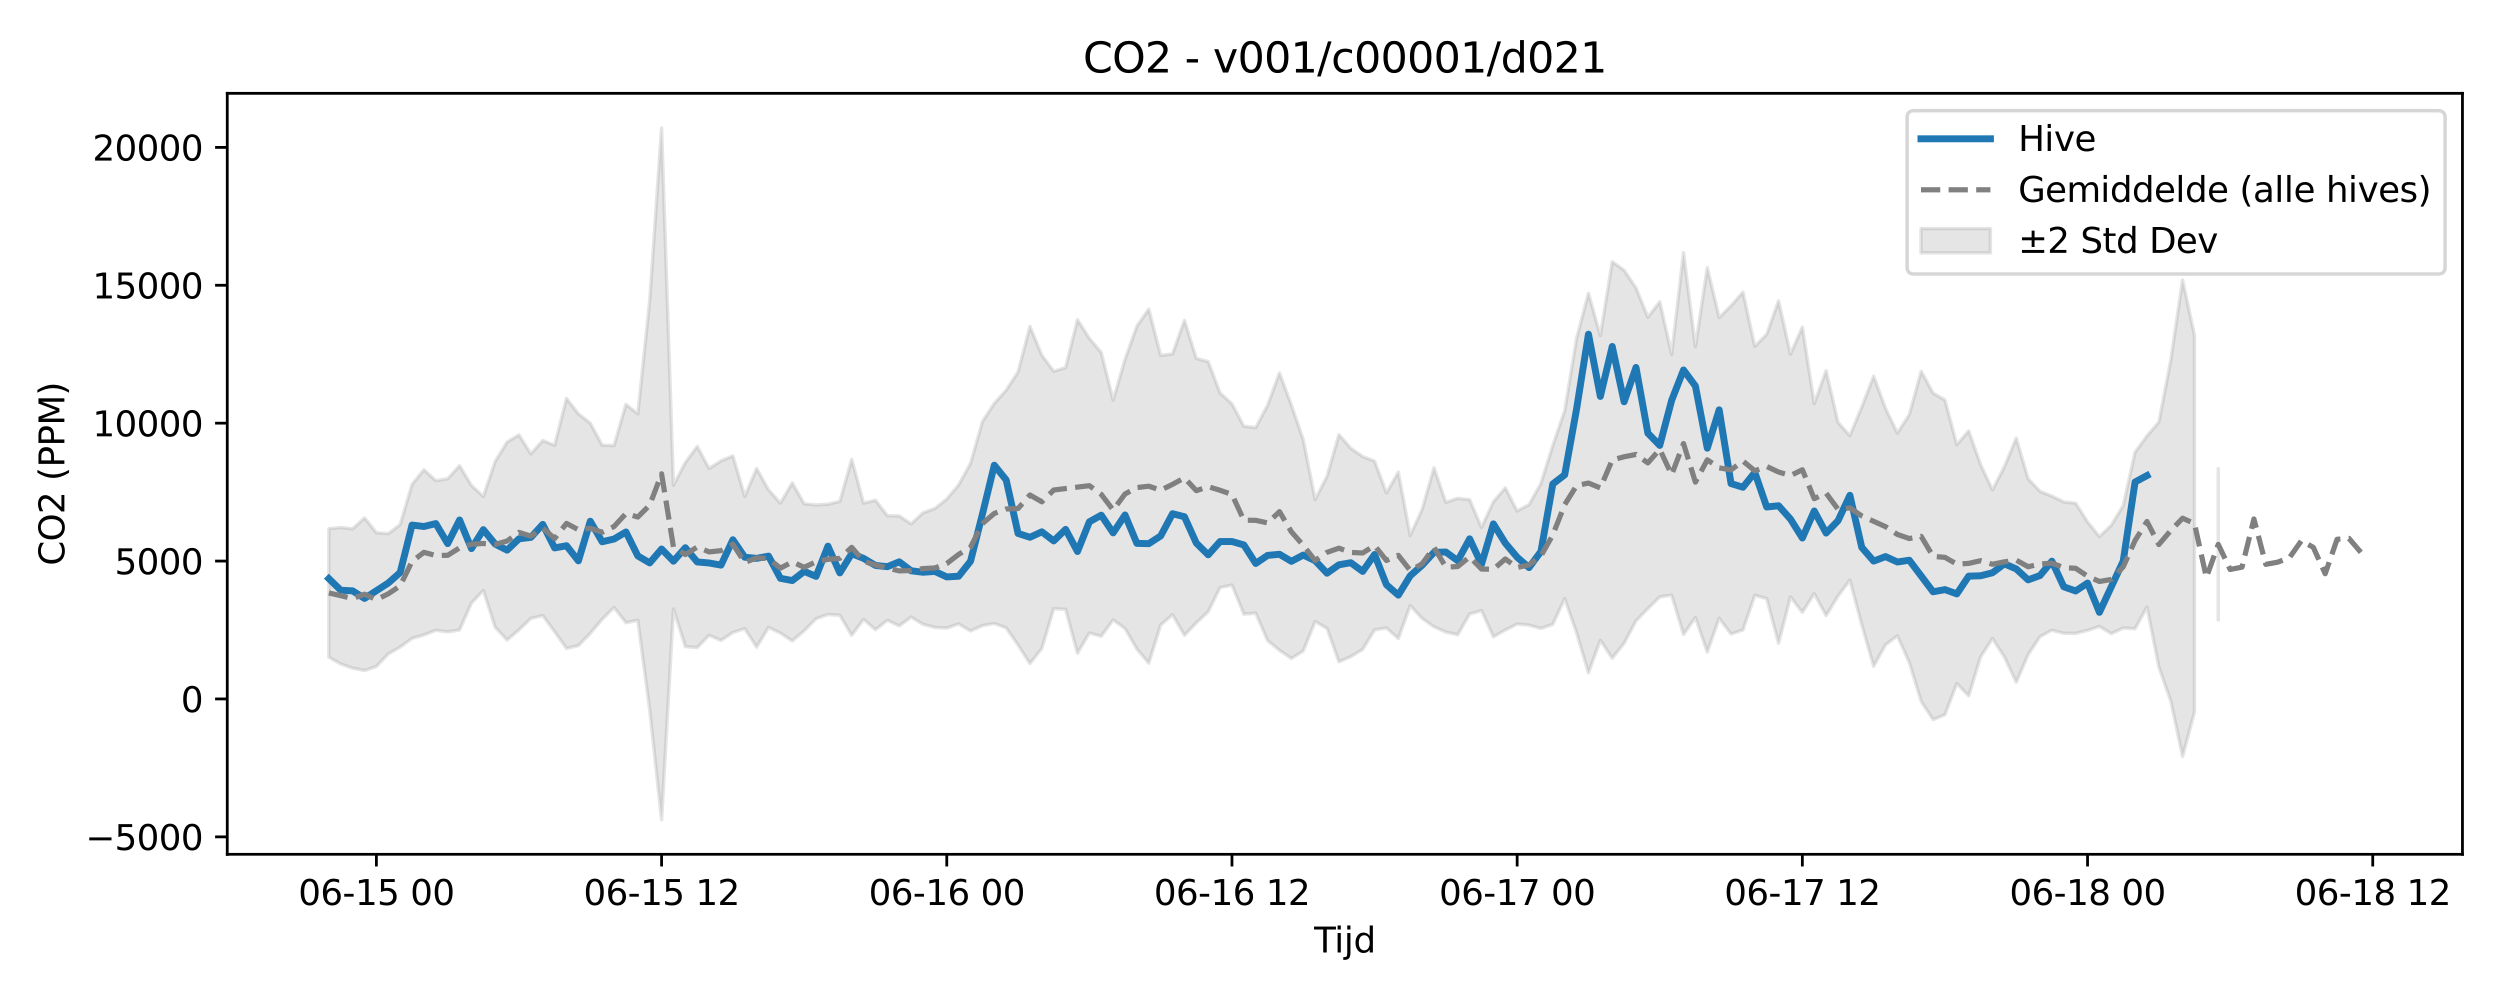<?xml version="1.0" encoding="utf-8" standalone="no"?>
<!DOCTYPE svg PUBLIC "-//W3C//DTD SVG 1.1//EN"
  "http://www.w3.org/Graphics/SVG/1.1/DTD/svg11.dtd">
<svg xmlns:xlink="http://www.w3.org/1999/xlink" width="720pt" height="288pt" viewBox="0 0 720 288" xmlns="http://www.w3.org/2000/svg" version="1.1">
 <defs>
  <style type="text/css">*{stroke-linejoin: round; stroke-linecap: butt}</style>
 </defs>
 <g id="figure_1">
  <g id="patch_1">
   <path d="M 0 288 
L 720 288 
L 720 0 
L 0 0 
z
" style="fill: #ffffff"/>
  </g>
  <g id="axes_1">
   <g id="patch_2">
    <path d="M 65.45 246.04 
L 709.187 246.04 
L 709.187 26.88 
L 65.45 26.88 
z
" style="fill: #ffffff"/>
   </g>
   <g id="FillBetweenPolyCollection_1">
    <path d="M 94.711 152.258 
L 94.711 189.271 
L 98.133 191.22 
L 101.555 192.449 
L 104.978 193.11 
L 108.4 191.94 
L 111.822 188.333 
L 115.245 186.364 
L 118.667 183.851 
L 122.089 182.871 
L 125.512 181.536 
L 128.934 181.969 
L 132.356 181.449 
L 135.779 173.678 
L 139.201 170.069 
L 142.623 180.684 
L 146.045 184.318 
L 149.468 181.41 
L 152.89 178.101 
L 156.312 177.289 
L 159.735 181.937 
L 163.157 186.742 
L 166.579 185.946 
L 170.002 182.41 
L 173.424 178.367 
L 176.846 174.954 
L 180.269 179.346 
L 183.691 178.629 
L 187.113 204.42 
L 190.536 236.078 
L 193.958 175.396 
L 197.38 186.227 
L 200.802 186.516 
L 204.225 182.958 
L 207.647 184.449 
L 211.069 182.16 
L 214.492 181.046 
L 217.914 186.385 
L 221.336 180.693 
L 224.759 182.347 
L 228.181 184.579 
L 231.603 181.673 
L 235.026 178.184 
L 238.448 176.975 
L 241.87 177.204 
L 245.293 182.991 
L 248.715 178.385 
L 252.137 181.362 
L 255.56 178.645 
L 258.982 180.243 
L 262.404 177.73 
L 265.826 179.799 
L 269.249 180.701 
L 272.671 180.889 
L 276.093 179.677 
L 279.516 181.729 
L 282.938 180.166 
L 286.36 179.569 
L 289.783 180.811 
L 293.205 185.804 
L 296.627 191.103 
L 300.05 186.747 
L 303.472 175.304 
L 306.894 175.481 
L 310.317 188.139 
L 313.739 182.307 
L 317.161 183.242 
L 320.583 178.534 
L 324.006 181.025 
L 327.428 186.925 
L 330.85 190.998 
L 334.273 179.998 
L 337.695 177.038 
L 341.117 182.961 
L 344.54 179.391 
L 347.962 176.181 
L 351.384 169.222 
L 354.807 168.499 
L 358.229 176.884 
L 361.651 176.575 
L 365.074 184.509 
L 368.496 187.289 
L 371.918 189.644 
L 375.34 187.462 
L 378.763 179.016 
L 382.185 180.974 
L 385.607 190.591 
L 389.03 189.107 
L 392.452 187.034 
L 395.874 181.42 
L 399.297 180.85 
L 402.719 183.893 
L 406.141 174.394 
L 409.564 178.116 
L 412.986 180.512 
L 416.408 182.024 
L 419.831 182.806 
L 423.253 176.849 
L 426.675 175.854 
L 430.097 183.396 
L 433.52 181.46 
L 436.942 179.729 
L 440.364 180.036 
L 443.787 181.002 
L 447.209 179.819 
L 450.631 172.406 
L 454.054 182.252 
L 457.476 193.785 
L 460.898 184.389 
L 464.321 189.57 
L 467.743 185.265 
L 471.165 178.834 
L 474.588 175.299 
L 478.01 171.909 
L 481.432 171.4 
L 484.854 182.726 
L 488.277 177.849 
L 491.699 187.791 
L 495.121 178.055 
L 498.544 182.59 
L 501.966 181.434 
L 505.388 171.457 
L 508.811 172.409 
L 512.233 185.25 
L 515.655 171.903 
L 519.078 176.365 
L 522.5 170.965 
L 525.922 177.302 
L 529.345 171.69 
L 532.767 167.074 
L 536.189 179.953 
L 539.612 191.872 
L 543.034 185.702 
L 546.456 183.14 
L 549.878 190.786 
L 553.301 202.012 
L 556.723 207.247 
L 560.145 205.835 
L 563.568 196.858 
L 566.99 200.412 
L 570.412 189.173 
L 573.835 183.898 
L 577.257 189.201 
L 580.679 196.474 
L 584.102 188.555 
L 587.524 183.345 
L 590.946 181.508 
L 594.369 182.387 
L 597.791 182.413 
L 601.213 181.566 
L 604.635 180.394 
L 608.058 182.503 
L 611.48 180.879 
L 614.902 181.068 
L 618.325 174.839 
L 621.747 192.064 
L 625.169 201.847 
L 628.592 217.85 
L 632.014 205.053 
L 632.014 96.555 
L 632.014 96.555 
L 628.592 80.628 
L 625.169 103.783 
L 621.747 121.59 
L 618.325 125.549 
L 614.902 130.238 
L 611.48 145.628 
L 608.058 151.266 
L 604.635 154.542 
L 601.213 150.308 
L 597.791 144.926 
L 594.369 144.556 
L 590.946 142.878 
L 587.524 141.516 
L 584.102 137.874 
L 580.679 126.183 
L 577.257 134.421 
L 573.835 141.099 
L 570.412 133.791 
L 566.99 124.102 
L 563.568 128.084 
L 560.145 115.21 
L 556.723 113.215 
L 553.301 106.929 
L 549.878 119.42 
L 546.456 124.708 
L 543.034 117.657 
L 539.612 108.345 
L 536.189 117.226 
L 532.767 125.48 
L 529.345 121.635 
L 525.922 106.764 
L 522.5 116.261 
L 519.078 94.222 
L 515.655 102.01 
L 512.233 86.643 
L 508.811 96.276 
L 505.388 99.735 
L 501.966 84.139 
L 498.544 88.065 
L 495.121 91.445 
L 491.699 77.065 
L 488.277 99.854 
L 484.854 72.772 
L 481.432 102.052 
L 478.01 86.906 
L 474.588 91.336 
L 471.165 82.928 
L 467.743 77.832 
L 464.321 75.374 
L 460.898 96.648 
L 457.476 84.455 
L 454.054 97.455 
L 450.631 118.288 
L 447.209 128.284 
L 443.787 139.204 
L 440.364 145.353 
L 436.942 147.151 
L 433.52 140.513 
L 430.097 144.508 
L 426.675 151.913 
L 423.253 143.907 
L 419.831 143.521 
L 416.408 144.658 
L 412.986 134.74 
L 409.564 146.733 
L 406.141 154.227 
L 402.719 135.985 
L 399.297 141.979 
L 395.874 132.81 
L 392.452 131.486 
L 389.03 129.101 
L 385.607 125.164 
L 382.185 137.167 
L 378.763 143.869 
L 375.34 126.635 
L 371.918 116.676 
L 368.496 107.422 
L 365.074 116.678 
L 361.651 123.146 
L 358.229 122.762 
L 354.807 116.315 
L 351.384 113.185 
L 347.962 104.137 
L 344.54 103.232 
L 341.117 92.265 
L 337.695 101.94 
L 334.273 102.345 
L 330.85 89.041 
L 327.428 93.914 
L 324.006 103.499 
L 320.583 115.235 
L 317.161 101.524 
L 313.739 97.445 
L 310.317 92.096 
L 306.894 105.865 
L 303.472 106.934 
L 300.05 102.302 
L 296.627 94.009 
L 293.205 107.094 
L 289.783 112.368 
L 286.36 116.171 
L 282.938 121.427 
L 279.516 133.438 
L 276.093 139.66 
L 272.671 143.703 
L 269.249 146.445 
L 265.826 147.701 
L 262.404 150.873 
L 258.982 148.583 
L 255.56 148.535 
L 252.137 144.078 
L 248.715 144.905 
L 245.293 132.286 
L 241.87 144.403 
L 238.448 145.211 
L 235.026 145.421 
L 231.603 145.084 
L 228.181 139.056 
L 224.759 144.903 
L 221.336 141.073 
L 217.914 134.93 
L 214.492 142.968 
L 211.069 131.291 
L 207.647 132.731 
L 204.225 134.93 
L 200.802 128.552 
L 197.38 133.215 
L 193.958 139.728 
L 190.536 36.842 
L 187.113 86.529 
L 183.691 119.186 
L 180.269 116.446 
L 176.846 128.324 
L 173.424 128.207 
L 170.002 121.871 
L 166.579 119.194 
L 163.157 114.738 
L 159.735 128.226 
L 156.312 126.883 
L 152.89 130.71 
L 149.468 125.236 
L 146.045 127.312 
L 142.623 132.877 
L 139.201 142.982 
L 135.779 139.805 
L 132.356 134.119 
L 128.934 137.889 
L 125.512 138.428 
L 122.089 135.284 
L 118.667 139.508 
L 115.245 151.078 
L 111.822 153.693 
L 108.4 153.431 
L 104.978 149.137 
L 101.555 152.302 
L 98.133 151.927 
L 94.711 152.258 
z
" clip-path="url(#pfa4bc639a7)" style="fill: #808080; fill-opacity: 0.2; stroke: #808080; stroke-opacity: 0.2"/>
    <path d="M 638.859 134.994 
L 638.859 178.564 
L 638.859 134.994 
L 638.859 134.994 
z
" clip-path="url(#pfa4bc639a7)" style="fill: #808080; fill-opacity: 0.2; stroke: #808080; stroke-opacity: 0.2"/>
   </g>
   <g id="matplotlib.axis_1">
    <g id="xtick_1">
     <g id="line2d_1">
      <defs>
       <path id="mff5628ed95" d="M 0 0 
L 0 3.5 
" style="stroke: #000000; stroke-width: 0.8"/>
      </defs>
      <g>
       <use xlink:href="#mff5628ed95" x="108.4" y="246.04" style="stroke: #000000; stroke-width: 0.8"/>
      </g>
     </g>
     <g id="text_1">
      <!-- 06-15 00 -->
      <g transform="translate(85.92 260.638) scale(0.1 -0.1)">
       <defs>
        <path id="DejaVuSans-30" d="M 2034 4250 
Q 1547 4250 1301 3770 
Q 1056 3291 1056 2328 
Q 1056 1369 1301 889 
Q 1547 409 2034 409 
Q 2525 409 2770 889 
Q 3016 1369 3016 2328 
Q 3016 3291 2770 3770 
Q 2525 4250 2034 4250 
z
M 2034 4750 
Q 2819 4750 3233 4129 
Q 3647 3509 3647 2328 
Q 3647 1150 3233 529 
Q 2819 -91 2034 -91 
Q 1250 -91 836 529 
Q 422 1150 422 2328 
Q 422 3509 836 4129 
Q 1250 4750 2034 4750 
z
" transform="scale(0.016)"/>
        <path id="DejaVuSans-36" d="M 2113 2584 
Q 1688 2584 1439 2293 
Q 1191 2003 1191 1497 
Q 1191 994 1439 701 
Q 1688 409 2113 409 
Q 2538 409 2786 701 
Q 3034 994 3034 1497 
Q 3034 2003 2786 2293 
Q 2538 2584 2113 2584 
z
M 3366 4563 
L 3366 3988 
Q 3128 4100 2886 4159 
Q 2644 4219 2406 4219 
Q 1781 4219 1451 3797 
Q 1122 3375 1075 2522 
Q 1259 2794 1537 2939 
Q 1816 3084 2150 3084 
Q 2853 3084 3261 2657 
Q 3669 2231 3669 1497 
Q 3669 778 3244 343 
Q 2819 -91 2113 -91 
Q 1303 -91 875 529 
Q 447 1150 447 2328 
Q 447 3434 972 4092 
Q 1497 4750 2381 4750 
Q 2619 4750 2861 4703 
Q 3103 4656 3366 4563 
z
" transform="scale(0.016)"/>
        <path id="DejaVuSans-2d" d="M 313 2009 
L 1997 2009 
L 1997 1497 
L 313 1497 
L 313 2009 
z
" transform="scale(0.016)"/>
        <path id="DejaVuSans-31" d="M 794 531 
L 1825 531 
L 1825 4091 
L 703 3866 
L 703 4441 
L 1819 4666 
L 2450 4666 
L 2450 531 
L 3481 531 
L 3481 0 
L 794 0 
L 794 531 
z
" transform="scale(0.016)"/>
        <path id="DejaVuSans-35" d="M 691 4666 
L 3169 4666 
L 3169 4134 
L 1269 4134 
L 1269 2991 
Q 1406 3038 1543 3061 
Q 1681 3084 1819 3084 
Q 2600 3084 3056 2656 
Q 3513 2228 3513 1497 
Q 3513 744 3044 326 
Q 2575 -91 1722 -91 
Q 1428 -91 1123 -41 
Q 819 9 494 109 
L 494 744 
Q 775 591 1075 516 
Q 1375 441 1709 441 
Q 2250 441 2565 725 
Q 2881 1009 2881 1497 
Q 2881 1984 2565 2268 
Q 2250 2553 1709 2553 
Q 1456 2553 1204 2497 
Q 953 2441 691 2322 
L 691 4666 
z
" transform="scale(0.016)"/>
        <path id="DejaVuSans-20" transform="scale(0.016)"/>
       </defs>
       <use xlink:href="#DejaVuSans-30"/>
       <use xlink:href="#DejaVuSans-36" transform="translate(63.623 0)"/>
       <use xlink:href="#DejaVuSans-2d" transform="translate(127.246 0)"/>
       <use xlink:href="#DejaVuSans-31" transform="translate(163.33 0)"/>
       <use xlink:href="#DejaVuSans-35" transform="translate(226.953 0)"/>
       <use xlink:href="#DejaVuSans-20" transform="translate(290.576 0)"/>
       <use xlink:href="#DejaVuSans-30" transform="translate(322.363 0)"/>
       <use xlink:href="#DejaVuSans-30" transform="translate(385.986 0)"/>
      </g>
     </g>
    </g>
    <g id="xtick_2">
     <g id="line2d_2">
      <g>
       <use xlink:href="#mff5628ed95" x="190.536" y="246.04" style="stroke: #000000; stroke-width: 0.8"/>
      </g>
     </g>
     <g id="text_2">
      <!-- 06-15 12 -->
      <g transform="translate(168.055 260.638) scale(0.1 -0.1)">
       <defs>
        <path id="DejaVuSans-32" d="M 1228 531 
L 3431 531 
L 3431 0 
L 469 0 
L 469 531 
Q 828 903 1448 1529 
Q 2069 2156 2228 2338 
Q 2531 2678 2651 2914 
Q 2772 3150 2772 3378 
Q 2772 3750 2511 3984 
Q 2250 4219 1831 4219 
Q 1534 4219 1204 4116 
Q 875 4013 500 3803 
L 500 4441 
Q 881 4594 1212 4672 
Q 1544 4750 1819 4750 
Q 2544 4750 2975 4387 
Q 3406 4025 3406 3419 
Q 3406 3131 3298 2873 
Q 3191 2616 2906 2266 
Q 2828 2175 2409 1742 
Q 1991 1309 1228 531 
z
" transform="scale(0.016)"/>
       </defs>
       <use xlink:href="#DejaVuSans-30"/>
       <use xlink:href="#DejaVuSans-36" transform="translate(63.623 0)"/>
       <use xlink:href="#DejaVuSans-2d" transform="translate(127.246 0)"/>
       <use xlink:href="#DejaVuSans-31" transform="translate(163.33 0)"/>
       <use xlink:href="#DejaVuSans-35" transform="translate(226.953 0)"/>
       <use xlink:href="#DejaVuSans-20" transform="translate(290.576 0)"/>
       <use xlink:href="#DejaVuSans-31" transform="translate(322.363 0)"/>
       <use xlink:href="#DejaVuSans-32" transform="translate(385.986 0)"/>
      </g>
     </g>
    </g>
    <g id="xtick_3">
     <g id="line2d_3">
      <g>
       <use xlink:href="#mff5628ed95" x="272.671" y="246.04" style="stroke: #000000; stroke-width: 0.8"/>
      </g>
     </g>
     <g id="text_3">
      <!-- 06-16 00 -->
      <g transform="translate(250.191 260.638) scale(0.1 -0.1)">
       <use xlink:href="#DejaVuSans-30"/>
       <use xlink:href="#DejaVuSans-36" transform="translate(63.623 0)"/>
       <use xlink:href="#DejaVuSans-2d" transform="translate(127.246 0)"/>
       <use xlink:href="#DejaVuSans-31" transform="translate(163.33 0)"/>
       <use xlink:href="#DejaVuSans-36" transform="translate(226.953 0)"/>
       <use xlink:href="#DejaVuSans-20" transform="translate(290.576 0)"/>
       <use xlink:href="#DejaVuSans-30" transform="translate(322.363 0)"/>
       <use xlink:href="#DejaVuSans-30" transform="translate(385.986 0)"/>
      </g>
     </g>
    </g>
    <g id="xtick_4">
     <g id="line2d_4">
      <g>
       <use xlink:href="#mff5628ed95" x="354.807" y="246.04" style="stroke: #000000; stroke-width: 0.8"/>
      </g>
     </g>
     <g id="text_4">
      <!-- 06-16 12 -->
      <g transform="translate(332.326 260.638) scale(0.1 -0.1)">
       <use xlink:href="#DejaVuSans-30"/>
       <use xlink:href="#DejaVuSans-36" transform="translate(63.623 0)"/>
       <use xlink:href="#DejaVuSans-2d" transform="translate(127.246 0)"/>
       <use xlink:href="#DejaVuSans-31" transform="translate(163.33 0)"/>
       <use xlink:href="#DejaVuSans-36" transform="translate(226.953 0)"/>
       <use xlink:href="#DejaVuSans-20" transform="translate(290.576 0)"/>
       <use xlink:href="#DejaVuSans-31" transform="translate(322.363 0)"/>
       <use xlink:href="#DejaVuSans-32" transform="translate(385.986 0)"/>
      </g>
     </g>
    </g>
    <g id="xtick_5">
     <g id="line2d_5">
      <g>
       <use xlink:href="#mff5628ed95" x="436.942" y="246.04" style="stroke: #000000; stroke-width: 0.8"/>
      </g>
     </g>
     <g id="text_5">
      <!-- 06-17 00 -->
      <g transform="translate(414.462 260.638) scale(0.1 -0.1)">
       <defs>
        <path id="DejaVuSans-37" d="M 525 4666 
L 3525 4666 
L 3525 4397 
L 1831 0 
L 1172 0 
L 2766 4134 
L 525 4134 
L 525 4666 
z
" transform="scale(0.016)"/>
       </defs>
       <use xlink:href="#DejaVuSans-30"/>
       <use xlink:href="#DejaVuSans-36" transform="translate(63.623 0)"/>
       <use xlink:href="#DejaVuSans-2d" transform="translate(127.246 0)"/>
       <use xlink:href="#DejaVuSans-31" transform="translate(163.33 0)"/>
       <use xlink:href="#DejaVuSans-37" transform="translate(226.953 0)"/>
       <use xlink:href="#DejaVuSans-20" transform="translate(290.576 0)"/>
       <use xlink:href="#DejaVuSans-30" transform="translate(322.363 0)"/>
       <use xlink:href="#DejaVuSans-30" transform="translate(385.986 0)"/>
      </g>
     </g>
    </g>
    <g id="xtick_6">
     <g id="line2d_6">
      <g>
       <use xlink:href="#mff5628ed95" x="519.078" y="246.04" style="stroke: #000000; stroke-width: 0.8"/>
      </g>
     </g>
     <g id="text_6">
      <!-- 06-17 12 -->
      <g transform="translate(496.597 260.638) scale(0.1 -0.1)">
       <use xlink:href="#DejaVuSans-30"/>
       <use xlink:href="#DejaVuSans-36" transform="translate(63.623 0)"/>
       <use xlink:href="#DejaVuSans-2d" transform="translate(127.246 0)"/>
       <use xlink:href="#DejaVuSans-31" transform="translate(163.33 0)"/>
       <use xlink:href="#DejaVuSans-37" transform="translate(226.953 0)"/>
       <use xlink:href="#DejaVuSans-20" transform="translate(290.576 0)"/>
       <use xlink:href="#DejaVuSans-31" transform="translate(322.363 0)"/>
       <use xlink:href="#DejaVuSans-32" transform="translate(385.986 0)"/>
      </g>
     </g>
    </g>
    <g id="xtick_7">
     <g id="line2d_7">
      <g>
       <use xlink:href="#mff5628ed95" x="601.213" y="246.04" style="stroke: #000000; stroke-width: 0.8"/>
      </g>
     </g>
     <g id="text_7">
      <!-- 06-18 00 -->
      <g transform="translate(578.733 260.638) scale(0.1 -0.1)">
       <defs>
        <path id="DejaVuSans-38" d="M 2034 2216 
Q 1584 2216 1326 1975 
Q 1069 1734 1069 1313 
Q 1069 891 1326 650 
Q 1584 409 2034 409 
Q 2484 409 2743 651 
Q 3003 894 3003 1313 
Q 3003 1734 2745 1975 
Q 2488 2216 2034 2216 
z
M 1403 2484 
Q 997 2584 770 2862 
Q 544 3141 544 3541 
Q 544 4100 942 4425 
Q 1341 4750 2034 4750 
Q 2731 4750 3128 4425 
Q 3525 4100 3525 3541 
Q 3525 3141 3298 2862 
Q 3072 2584 2669 2484 
Q 3125 2378 3379 2068 
Q 3634 1759 3634 1313 
Q 3634 634 3220 271 
Q 2806 -91 2034 -91 
Q 1263 -91 848 271 
Q 434 634 434 1313 
Q 434 1759 690 2068 
Q 947 2378 1403 2484 
z
M 1172 3481 
Q 1172 3119 1398 2916 
Q 1625 2713 2034 2713 
Q 2441 2713 2670 2916 
Q 2900 3119 2900 3481 
Q 2900 3844 2670 4047 
Q 2441 4250 2034 4250 
Q 1625 4250 1398 4047 
Q 1172 3844 1172 3481 
z
" transform="scale(0.016)"/>
       </defs>
       <use xlink:href="#DejaVuSans-30"/>
       <use xlink:href="#DejaVuSans-36" transform="translate(63.623 0)"/>
       <use xlink:href="#DejaVuSans-2d" transform="translate(127.246 0)"/>
       <use xlink:href="#DejaVuSans-31" transform="translate(163.33 0)"/>
       <use xlink:href="#DejaVuSans-38" transform="translate(226.953 0)"/>
       <use xlink:href="#DejaVuSans-20" transform="translate(290.576 0)"/>
       <use xlink:href="#DejaVuSans-30" transform="translate(322.363 0)"/>
       <use xlink:href="#DejaVuSans-30" transform="translate(385.986 0)"/>
      </g>
     </g>
    </g>
    <g id="xtick_8">
     <g id="line2d_8">
      <g>
       <use xlink:href="#mff5628ed95" x="683.349" y="246.04" style="stroke: #000000; stroke-width: 0.8"/>
      </g>
     </g>
     <g id="text_8">
      <!-- 06-18 12 -->
      <g transform="translate(660.868 260.638) scale(0.1 -0.1)">
       <use xlink:href="#DejaVuSans-30"/>
       <use xlink:href="#DejaVuSans-36" transform="translate(63.623 0)"/>
       <use xlink:href="#DejaVuSans-2d" transform="translate(127.246 0)"/>
       <use xlink:href="#DejaVuSans-31" transform="translate(163.33 0)"/>
       <use xlink:href="#DejaVuSans-38" transform="translate(226.953 0)"/>
       <use xlink:href="#DejaVuSans-20" transform="translate(290.576 0)"/>
       <use xlink:href="#DejaVuSans-31" transform="translate(322.363 0)"/>
       <use xlink:href="#DejaVuSans-32" transform="translate(385.986 0)"/>
      </g>
     </g>
    </g>
    <g id="text_9">
     <!-- Tijd -->
     <g transform="translate(378.469 274.317) scale(0.1 -0.1)">
      <defs>
       <path id="DejaVuSans-54" d="M -19 4666 
L 3928 4666 
L 3928 4134 
L 2272 4134 
L 2272 0 
L 1638 0 
L 1638 4134 
L -19 4134 
L -19 4666 
z
" transform="scale(0.016)"/>
       <path id="DejaVuSans-69" d="M 603 3500 
L 1178 3500 
L 1178 0 
L 603 0 
L 603 3500 
z
M 603 4863 
L 1178 4863 
L 1178 4134 
L 603 4134 
L 603 4863 
z
" transform="scale(0.016)"/>
       <path id="DejaVuSans-6a" d="M 603 3500 
L 1178 3500 
L 1178 -63 
Q 1178 -731 923 -1031 
Q 669 -1331 103 -1331 
L -116 -1331 
L -116 -844 
L 38 -844 
Q 366 -844 484 -692 
Q 603 -541 603 -63 
L 603 3500 
z
M 603 4863 
L 1178 4863 
L 1178 4134 
L 603 4134 
L 603 4863 
z
" transform="scale(0.016)"/>
       <path id="DejaVuSans-64" d="M 2906 2969 
L 2906 4863 
L 3481 4863 
L 3481 0 
L 2906 0 
L 2906 525 
Q 2725 213 2448 61 
Q 2172 -91 1784 -91 
Q 1150 -91 751 415 
Q 353 922 353 1747 
Q 353 2572 751 3078 
Q 1150 3584 1784 3584 
Q 2172 3584 2448 3432 
Q 2725 3281 2906 2969 
z
M 947 1747 
Q 947 1113 1208 752 
Q 1469 391 1925 391 
Q 2381 391 2643 752 
Q 2906 1113 2906 1747 
Q 2906 2381 2643 2742 
Q 2381 3103 1925 3103 
Q 1469 3103 1208 2742 
Q 947 2381 947 1747 
z
" transform="scale(0.016)"/>
      </defs>
      <use xlink:href="#DejaVuSans-54"/>
      <use xlink:href="#DejaVuSans-69" transform="translate(57.959 0)"/>
      <use xlink:href="#DejaVuSans-6a" transform="translate(85.742 0)"/>
      <use xlink:href="#DejaVuSans-64" transform="translate(113.525 0)"/>
     </g>
    </g>
   </g>
   <g id="matplotlib.axis_2">
    <g id="ytick_1">
     <g id="line2d_9">
      <defs>
       <path id="mae4a840448" d="M 0 0 
L -3.5 0 
" style="stroke: #000000; stroke-width: 0.8"/>
      </defs>
      <g>
       <use xlink:href="#mae4a840448" x="65.45" y="241.011" style="stroke: #000000; stroke-width: 0.8"/>
      </g>
     </g>
     <g id="text_10">
      <!-- −5000 -->
      <g transform="translate(24.62 244.81) scale(0.1 -0.1)">
       <defs>
        <path id="DejaVuSans-2212" d="M 678 2272 
L 4684 2272 
L 4684 1741 
L 678 1741 
L 678 2272 
z
" transform="scale(0.016)"/>
       </defs>
       <use xlink:href="#DejaVuSans-2212"/>
       <use xlink:href="#DejaVuSans-35" transform="translate(83.789 0)"/>
       <use xlink:href="#DejaVuSans-30" transform="translate(147.412 0)"/>
       <use xlink:href="#DejaVuSans-30" transform="translate(211.035 0)"/>
       <use xlink:href="#DejaVuSans-30" transform="translate(274.658 0)"/>
      </g>
     </g>
    </g>
    <g id="ytick_2">
     <g id="line2d_10">
      <g>
       <use xlink:href="#mae4a840448" x="65.45" y="201.298" style="stroke: #000000; stroke-width: 0.8"/>
      </g>
     </g>
     <g id="text_11">
      <!-- 0 -->
      <g transform="translate(52.087 205.098) scale(0.1 -0.1)">
       <use xlink:href="#DejaVuSans-30"/>
      </g>
     </g>
    </g>
    <g id="ytick_3">
     <g id="line2d_11">
      <g>
       <use xlink:href="#mae4a840448" x="65.45" y="161.586" style="stroke: #000000; stroke-width: 0.8"/>
      </g>
     </g>
     <g id="text_12">
      <!-- 5000 -->
      <g transform="translate(33 165.385) scale(0.1 -0.1)">
       <use xlink:href="#DejaVuSans-35"/>
       <use xlink:href="#DejaVuSans-30" transform="translate(63.623 0)"/>
       <use xlink:href="#DejaVuSans-30" transform="translate(127.246 0)"/>
       <use xlink:href="#DejaVuSans-30" transform="translate(190.869 0)"/>
      </g>
     </g>
    </g>
    <g id="ytick_4">
     <g id="line2d_12">
      <g>
       <use xlink:href="#mae4a840448" x="65.45" y="121.874" style="stroke: #000000; stroke-width: 0.8"/>
      </g>
     </g>
     <g id="text_13">
      <!-- 10000 -->
      <g transform="translate(26.637 125.673) scale(0.1 -0.1)">
       <use xlink:href="#DejaVuSans-31"/>
       <use xlink:href="#DejaVuSans-30" transform="translate(63.623 0)"/>
       <use xlink:href="#DejaVuSans-30" transform="translate(127.246 0)"/>
       <use xlink:href="#DejaVuSans-30" transform="translate(190.869 0)"/>
       <use xlink:href="#DejaVuSans-30" transform="translate(254.492 0)"/>
      </g>
     </g>
    </g>
    <g id="ytick_5">
     <g id="line2d_13">
      <g>
       <use xlink:href="#mae4a840448" x="65.45" y="82.162" style="stroke: #000000; stroke-width: 0.8"/>
      </g>
     </g>
     <g id="text_14">
      <!-- 15000 -->
      <g transform="translate(26.637 85.961) scale(0.1 -0.1)">
       <use xlink:href="#DejaVuSans-31"/>
       <use xlink:href="#DejaVuSans-35" transform="translate(63.623 0)"/>
       <use xlink:href="#DejaVuSans-30" transform="translate(127.246 0)"/>
       <use xlink:href="#DejaVuSans-30" transform="translate(190.869 0)"/>
       <use xlink:href="#DejaVuSans-30" transform="translate(254.492 0)"/>
      </g>
     </g>
    </g>
    <g id="ytick_6">
     <g id="line2d_14">
      <g>
       <use xlink:href="#mae4a840448" x="65.45" y="42.449" style="stroke: #000000; stroke-width: 0.8"/>
      </g>
     </g>
     <g id="text_15">
      <!-- 20000 -->
      <g transform="translate(26.637 46.248) scale(0.1 -0.1)">
       <use xlink:href="#DejaVuSans-32"/>
       <use xlink:href="#DejaVuSans-30" transform="translate(63.623 0)"/>
       <use xlink:href="#DejaVuSans-30" transform="translate(127.246 0)"/>
       <use xlink:href="#DejaVuSans-30" transform="translate(190.869 0)"/>
       <use xlink:href="#DejaVuSans-30" transform="translate(254.492 0)"/>
      </g>
     </g>
    </g>
    <g id="text_16">
     <!-- CO2 (PPM) -->
     <g transform="translate(18.541 162.903) rotate(-90) scale(0.1 -0.1)">
      <defs>
       <path id="DejaVuSans-43" d="M 4122 4306 
L 4122 3641 
Q 3803 3938 3442 4084 
Q 3081 4231 2675 4231 
Q 1875 4231 1450 3742 
Q 1025 3253 1025 2328 
Q 1025 1406 1450 917 
Q 1875 428 2675 428 
Q 3081 428 3442 575 
Q 3803 722 4122 1019 
L 4122 359 
Q 3791 134 3420 21 
Q 3050 -91 2638 -91 
Q 1578 -91 968 557 
Q 359 1206 359 2328 
Q 359 3453 968 4101 
Q 1578 4750 2638 4750 
Q 3056 4750 3426 4639 
Q 3797 4528 4122 4306 
z
" transform="scale(0.016)"/>
       <path id="DejaVuSans-4f" d="M 2522 4238 
Q 1834 4238 1429 3725 
Q 1025 3213 1025 2328 
Q 1025 1447 1429 934 
Q 1834 422 2522 422 
Q 3209 422 3611 934 
Q 4013 1447 4013 2328 
Q 4013 3213 3611 3725 
Q 3209 4238 2522 4238 
z
M 2522 4750 
Q 3503 4750 4090 4092 
Q 4678 3434 4678 2328 
Q 4678 1225 4090 567 
Q 3503 -91 2522 -91 
Q 1538 -91 948 565 
Q 359 1222 359 2328 
Q 359 3434 948 4092 
Q 1538 4750 2522 4750 
z
" transform="scale(0.016)"/>
       <path id="DejaVuSans-28" d="M 1984 4856 
Q 1566 4138 1362 3434 
Q 1159 2731 1159 2009 
Q 1159 1288 1364 580 
Q 1569 -128 1984 -844 
L 1484 -844 
Q 1016 -109 783 600 
Q 550 1309 550 2009 
Q 550 2706 781 3412 
Q 1013 4119 1484 4856 
L 1984 4856 
z
" transform="scale(0.016)"/>
       <path id="DejaVuSans-50" d="M 1259 4147 
L 1259 2394 
L 2053 2394 
Q 2494 2394 2734 2622 
Q 2975 2850 2975 3272 
Q 2975 3691 2734 3919 
Q 2494 4147 2053 4147 
L 1259 4147 
z
M 628 4666 
L 2053 4666 
Q 2838 4666 3239 4311 
Q 3641 3956 3641 3272 
Q 3641 2581 3239 2228 
Q 2838 1875 2053 1875 
L 1259 1875 
L 1259 0 
L 628 0 
L 628 4666 
z
" transform="scale(0.016)"/>
       <path id="DejaVuSans-4d" d="M 628 4666 
L 1569 4666 
L 2759 1491 
L 3956 4666 
L 4897 4666 
L 4897 0 
L 4281 0 
L 4281 4097 
L 3078 897 
L 2444 897 
L 1241 4097 
L 1241 0 
L 628 0 
L 628 4666 
z
" transform="scale(0.016)"/>
       <path id="DejaVuSans-29" d="M 513 4856 
L 1013 4856 
Q 1481 4119 1714 3412 
Q 1947 2706 1947 2009 
Q 1947 1309 1714 600 
Q 1481 -109 1013 -844 
L 513 -844 
Q 928 -128 1133 580 
Q 1338 1288 1338 2009 
Q 1338 2731 1133 3434 
Q 928 4138 513 4856 
z
" transform="scale(0.016)"/>
      </defs>
      <use xlink:href="#DejaVuSans-43"/>
      <use xlink:href="#DejaVuSans-4f" transform="translate(69.824 0)"/>
      <use xlink:href="#DejaVuSans-32" transform="translate(148.535 0)"/>
      <use xlink:href="#DejaVuSans-20" transform="translate(212.158 0)"/>
      <use xlink:href="#DejaVuSans-28" transform="translate(243.945 0)"/>
      <use xlink:href="#DejaVuSans-50" transform="translate(282.959 0)"/>
      <use xlink:href="#DejaVuSans-50" transform="translate(343.262 0)"/>
      <use xlink:href="#DejaVuSans-4d" transform="translate(403.564 0)"/>
      <use xlink:href="#DejaVuSans-29" transform="translate(489.844 0)"/>
     </g>
    </g>
   </g>
   <g id="line2d_15">
    <path d="M 94.711 166.646 
L 98.133 169.984 
L 101.555 170.167 
L 104.978 172.346 
L 111.822 167.911 
L 115.245 164.885 
L 118.667 151.219 
L 122.089 151.632 
L 125.512 150.792 
L 128.934 156.553 
L 132.356 149.76 
L 135.779 158 
L 139.201 152.545 
L 142.623 156.702 
L 146.045 158.445 
L 149.468 155.171 
L 152.89 154.764 
L 156.312 151.025 
L 159.735 157.802 
L 163.157 157.17 
L 166.579 161.525 
L 170.002 150.117 
L 173.424 156.026 
L 176.846 155.24 
L 180.269 153.212 
L 183.691 160.104 
L 187.113 162.118 
L 190.536 158.121 
L 193.958 161.623 
L 197.38 157.745 
L 200.802 161.843 
L 204.225 162.142 
L 207.647 162.756 
L 211.069 155.452 
L 214.492 160.482 
L 217.914 160.805 
L 221.336 160.159 
L 224.759 166.558 
L 228.181 167.199 
L 231.603 164.562 
L 235.026 165.994 
L 238.448 157.303 
L 241.87 164.991 
L 245.293 159.452 
L 248.715 160.816 
L 252.137 162.844 
L 255.56 163.212 
L 258.982 161.806 
L 262.404 164.385 
L 265.826 164.811 
L 269.249 164.567 
L 272.671 166.158 
L 276.093 165.952 
L 279.516 161.626 
L 282.938 148.076 
L 286.36 133.981 
L 289.783 138.227 
L 293.205 153.633 
L 296.627 154.732 
L 300.05 153.167 
L 303.472 155.778 
L 306.894 152.466 
L 310.317 158.825 
L 313.739 150.284 
L 317.161 148.373 
L 320.583 153.466 
L 324.006 148.312 
L 327.428 156.487 
L 330.85 156.574 
L 334.273 154.351 
L 337.695 147.946 
L 341.117 148.823 
L 344.54 156.413 
L 347.962 159.786 
L 351.384 155.955 
L 354.807 155.958 
L 358.229 156.94 
L 361.651 162.275 
L 365.074 159.954 
L 368.496 159.632 
L 371.918 161.66 
L 375.34 159.857 
L 378.763 161.478 
L 382.185 165.081 
L 385.607 162.658 
L 389.03 162.068 
L 392.452 164.565 
L 395.874 159.696 
L 399.297 168.409 
L 402.719 171.395 
L 406.141 165.827 
L 409.564 162.799 
L 412.986 159.082 
L 416.408 158.986 
L 419.831 161.491 
L 423.253 155.19 
L 426.675 162.489 
L 430.097 150.877 
L 433.52 156.41 
L 436.942 160.48 
L 440.364 163.469 
L 443.787 158.814 
L 447.209 139.382 
L 450.631 136.75 
L 454.054 117.807 
L 457.476 96.249 
L 460.898 114.17 
L 464.321 99.786 
L 467.743 115.711 
L 471.165 105.83 
L 474.588 124.757 
L 478.01 128.272 
L 481.432 115.305 
L 484.854 106.557 
L 488.277 111.181 
L 491.699 129.078 
L 495.121 118.042 
L 498.544 139.276 
L 501.966 140.332 
L 505.388 136.064 
L 508.811 146.019 
L 512.233 145.651 
L 515.655 149.495 
L 519.078 154.952 
L 522.5 147.167 
L 525.922 153.522 
L 529.345 149.972 
L 532.767 142.651 
L 536.189 157.657 
L 539.612 161.597 
L 543.034 160.297 
L 546.456 161.856 
L 549.878 161.348 
L 556.723 170.431 
L 560.145 169.811 
L 563.568 171.043 
L 566.99 165.928 
L 570.412 165.827 
L 573.835 164.954 
L 577.257 162.388 
L 580.679 163.847 
L 584.102 167 
L 587.524 165.753 
L 590.946 161.623 
L 594.369 168.996 
L 597.791 170.204 
L 601.213 167.924 
L 604.635 176.351 
L 611.48 161.618 
L 614.902 138.818 
L 618.325 136.976 
L 618.325 136.976 
" clip-path="url(#pfa4bc639a7)" style="fill: none; stroke: #1f77b4; stroke-width: 2; stroke-linecap: square"/>
   </g>
   <g id="line2d_16">
    <path d="M 94.711 170.764 
L 101.555 172.375 
L 104.978 171.124 
L 108.4 172.686 
L 111.822 171.013 
L 115.245 168.721 
L 118.667 161.679 
L 122.089 159.077 
L 125.512 159.982 
L 128.934 159.929 
L 132.356 157.784 
L 135.779 156.741 
L 139.201 156.526 
L 142.623 156.78 
L 146.045 155.815 
L 149.468 153.323 
L 152.89 154.405 
L 156.312 152.086 
L 159.735 155.081 
L 163.157 150.74 
L 166.579 152.57 
L 170.002 152.141 
L 173.424 153.287 
L 176.846 151.639 
L 180.269 147.896 
L 183.691 148.908 
L 187.113 145.475 
L 190.536 136.46 
L 193.958 157.562 
L 197.38 159.721 
L 200.802 157.534 
L 204.225 158.944 
L 207.647 158.59 
L 211.069 156.725 
L 214.492 162.007 
L 217.914 160.658 
L 221.336 160.883 
L 224.759 163.625 
L 228.181 161.817 
L 231.603 163.378 
L 235.026 161.802 
L 238.448 161.093 
L 241.87 160.803 
L 245.293 157.638 
L 248.715 161.645 
L 252.137 162.72 
L 258.982 164.413 
L 262.404 164.302 
L 265.826 163.75 
L 269.249 163.573 
L 272.671 162.296 
L 276.093 159.669 
L 279.516 157.584 
L 282.938 150.797 
L 286.36 147.87 
L 289.783 146.589 
L 293.205 146.449 
L 296.627 142.556 
L 300.05 144.525 
L 303.472 141.119 
L 313.739 139.876 
L 317.161 142.383 
L 320.583 146.885 
L 324.006 142.262 
L 327.428 140.42 
L 330.85 140.019 
L 334.273 141.171 
L 337.695 139.489 
L 341.117 137.613 
L 344.54 141.312 
L 347.962 140.159 
L 351.384 141.203 
L 354.807 142.407 
L 358.229 149.823 
L 361.651 149.861 
L 365.074 150.594 
L 368.496 147.356 
L 371.918 153.16 
L 375.34 157.048 
L 378.763 161.443 
L 382.185 159.07 
L 385.607 157.878 
L 389.03 159.104 
L 392.452 159.26 
L 395.874 157.115 
L 399.297 161.415 
L 402.719 159.939 
L 406.141 164.31 
L 409.564 162.424 
L 412.986 157.626 
L 416.408 163.341 
L 419.831 163.163 
L 423.253 160.378 
L 426.675 163.884 
L 430.097 163.952 
L 433.52 160.986 
L 436.942 163.44 
L 440.364 162.695 
L 443.787 160.103 
L 447.209 154.051 
L 450.631 145.347 
L 454.054 139.853 
L 457.476 139.12 
L 460.898 140.518 
L 464.321 132.472 
L 467.743 131.549 
L 471.165 130.881 
L 474.588 133.318 
L 478.01 129.408 
L 481.432 136.726 
L 484.854 127.749 
L 488.277 138.852 
L 491.699 132.428 
L 495.121 134.75 
L 498.544 135.328 
L 501.966 132.787 
L 505.388 135.596 
L 508.811 134.342 
L 512.233 135.946 
L 515.655 136.956 
L 519.078 135.293 
L 522.5 143.613 
L 525.922 142.033 
L 529.345 146.662 
L 532.767 146.277 
L 536.189 148.589 
L 543.034 151.68 
L 546.456 153.924 
L 549.878 155.103 
L 553.301 154.47 
L 556.723 160.231 
L 560.145 160.522 
L 563.568 162.471 
L 566.99 162.257 
L 570.412 161.482 
L 573.835 162.499 
L 577.257 161.811 
L 580.679 161.329 
L 584.102 163.215 
L 587.524 162.431 
L 590.946 162.193 
L 594.369 163.471 
L 597.791 163.669 
L 601.213 165.937 
L 604.635 167.468 
L 608.058 166.885 
L 611.48 163.254 
L 614.902 155.653 
L 618.325 150.194 
L 621.747 156.827 
L 625.169 152.815 
L 628.592 149.239 
L 632.014 150.804 
L 635.436 166.32 
L 638.859 156.779 
L 642.281 164.009 
L 645.703 163.334 
L 649.126 149.463 
L 652.548 162.526 
L 655.97 161.907 
L 659.392 160.577 
L 662.815 155.706 
L 666.237 157.644 
L 669.659 165.232 
L 673.082 155.312 
L 676.504 155.06 
L 679.926 159.071 
L 679.926 159.071 
" clip-path="url(#pfa4bc639a7)" style="fill: none; stroke-dasharray: 5.55,2.4; stroke-dashoffset: 0; stroke: #808080; stroke-width: 1.5"/>
   </g>
   <g id="patch_3">
    <path d="M 65.45 246.04 
L 65.45 26.88 
" style="fill: none; stroke: #000000; stroke-width: 0.8; stroke-linejoin: miter; stroke-linecap: square"/>
   </g>
   <g id="patch_4">
    <path d="M 709.187 246.04 
L 709.187 26.88 
" style="fill: none; stroke: #000000; stroke-width: 0.8; stroke-linejoin: miter; stroke-linecap: square"/>
   </g>
   <g id="patch_5">
    <path d="M 65.45 246.04 
L 709.187 246.04 
" style="fill: none; stroke: #000000; stroke-width: 0.8; stroke-linejoin: miter; stroke-linecap: square"/>
   </g>
   <g id="patch_6">
    <path d="M 65.45 26.88 
L 709.187 26.88 
" style="fill: none; stroke: #000000; stroke-width: 0.8; stroke-linejoin: miter; stroke-linecap: square"/>
   </g>
   <g id="text_17">
    <!-- CO2 - v001/c00001/d021 -->
    <g transform="translate(311.915 20.88) scale(0.12 -0.12)">
     <defs>
      <path id="DejaVuSans-76" d="M 191 3500 
L 800 3500 
L 1894 563 
L 2988 3500 
L 3597 3500 
L 2284 0 
L 1503 0 
L 191 3500 
z
" transform="scale(0.016)"/>
      <path id="DejaVuSans-2f" d="M 1625 4666 
L 2156 4666 
L 531 -594 
L 0 -594 
L 1625 4666 
z
" transform="scale(0.016)"/>
      <path id="DejaVuSans-63" d="M 3122 3366 
L 3122 2828 
Q 2878 2963 2633 3030 
Q 2388 3097 2138 3097 
Q 1578 3097 1268 2742 
Q 959 2388 959 1747 
Q 959 1106 1268 751 
Q 1578 397 2138 397 
Q 2388 397 2633 464 
Q 2878 531 3122 666 
L 3122 134 
Q 2881 22 2623 -34 
Q 2366 -91 2075 -91 
Q 1284 -91 818 406 
Q 353 903 353 1747 
Q 353 2603 823 3093 
Q 1294 3584 2113 3584 
Q 2378 3584 2631 3529 
Q 2884 3475 3122 3366 
z
" transform="scale(0.016)"/>
     </defs>
     <use xlink:href="#DejaVuSans-43"/>
     <use xlink:href="#DejaVuSans-4f" transform="translate(69.824 0)"/>
     <use xlink:href="#DejaVuSans-32" transform="translate(148.535 0)"/>
     <use xlink:href="#DejaVuSans-20" transform="translate(212.158 0)"/>
     <use xlink:href="#DejaVuSans-2d" transform="translate(243.945 0)"/>
     <use xlink:href="#DejaVuSans-20" transform="translate(280.029 0)"/>
     <use xlink:href="#DejaVuSans-76" transform="translate(311.816 0)"/>
     <use xlink:href="#DejaVuSans-30" transform="translate(370.996 0)"/>
     <use xlink:href="#DejaVuSans-30" transform="translate(434.619 0)"/>
     <use xlink:href="#DejaVuSans-31" transform="translate(498.242 0)"/>
     <use xlink:href="#DejaVuSans-2f" transform="translate(561.865 0)"/>
     <use xlink:href="#DejaVuSans-63" transform="translate(595.557 0)"/>
     <use xlink:href="#DejaVuSans-30" transform="translate(650.537 0)"/>
     <use xlink:href="#DejaVuSans-30" transform="translate(714.16 0)"/>
     <use xlink:href="#DejaVuSans-30" transform="translate(777.783 0)"/>
     <use xlink:href="#DejaVuSans-30" transform="translate(841.406 0)"/>
     <use xlink:href="#DejaVuSans-31" transform="translate(905.029 0)"/>
     <use xlink:href="#DejaVuSans-2f" transform="translate(968.652 0)"/>
     <use xlink:href="#DejaVuSans-64" transform="translate(1002.344 0)"/>
     <use xlink:href="#DejaVuSans-30" transform="translate(1065.82 0)"/>
     <use xlink:href="#DejaVuSans-32" transform="translate(1129.443 0)"/>
     <use xlink:href="#DejaVuSans-31" transform="translate(1193.066 0)"/>
    </g>
   </g>
   <g id="legend_1">
    <g id="patch_7">
     <path d="M 551.243 78.914 
L 702.187 78.914 
Q 704.187 78.914 704.187 76.914 
L 704.187 33.88 
Q 704.187 31.88 702.187 31.88 
L 551.243 31.88 
Q 549.243 31.88 549.243 33.88 
L 549.243 76.914 
Q 549.243 78.914 551.243 78.914 
z
" style="fill: #ffffff; opacity: 0.8; stroke: #cccccc; stroke-linejoin: miter"/>
    </g>
    <g id="line2d_17">
     <path d="M 553.243 39.978 
L 563.243 39.978 
L 573.243 39.978 
" style="fill: none; stroke: #1f77b4; stroke-width: 2; stroke-linecap: square"/>
    </g>
    <g id="text_18">
     <!-- Hive -->
     <g transform="translate(581.243 43.478) scale(0.1 -0.1)">
      <defs>
       <path id="DejaVuSans-48" d="M 628 4666 
L 1259 4666 
L 1259 2753 
L 3553 2753 
L 3553 4666 
L 4184 4666 
L 4184 0 
L 3553 0 
L 3553 2222 
L 1259 2222 
L 1259 0 
L 628 0 
L 628 4666 
z
" transform="scale(0.016)"/>
       <path id="DejaVuSans-65" d="M 3597 1894 
L 3597 1613 
L 953 1613 
Q 991 1019 1311 708 
Q 1631 397 2203 397 
Q 2534 397 2845 478 
Q 3156 559 3463 722 
L 3463 178 
Q 3153 47 2828 -22 
Q 2503 -91 2169 -91 
Q 1331 -91 842 396 
Q 353 884 353 1716 
Q 353 2575 817 3079 
Q 1281 3584 2069 3584 
Q 2775 3584 3186 3129 
Q 3597 2675 3597 1894 
z
M 3022 2063 
Q 3016 2534 2758 2815 
Q 2500 3097 2075 3097 
Q 1594 3097 1305 2825 
Q 1016 2553 972 2059 
L 3022 2063 
z
" transform="scale(0.016)"/>
      </defs>
      <use xlink:href="#DejaVuSans-48"/>
      <use xlink:href="#DejaVuSans-69" transform="translate(75.195 0)"/>
      <use xlink:href="#DejaVuSans-76" transform="translate(102.979 0)"/>
      <use xlink:href="#DejaVuSans-65" transform="translate(162.158 0)"/>
     </g>
    </g>
    <g id="line2d_18">
     <path d="M 553.243 54.657 
L 563.243 54.657 
L 573.243 54.657 
" style="fill: none; stroke-dasharray: 5.55,2.4; stroke-dashoffset: 0; stroke: #808080; stroke-width: 1.5"/>
    </g>
    <g id="text_19">
     <!-- Gemiddelde (alle hives) -->
     <g transform="translate(581.243 58.157) scale(0.1 -0.1)">
      <defs>
       <path id="DejaVuSans-47" d="M 3809 666 
L 3809 1919 
L 2778 1919 
L 2778 2438 
L 4434 2438 
L 4434 434 
Q 4069 175 3628 42 
Q 3188 -91 2688 -91 
Q 1594 -91 976 548 
Q 359 1188 359 2328 
Q 359 3472 976 4111 
Q 1594 4750 2688 4750 
Q 3144 4750 3555 4637 
Q 3966 4525 4313 4306 
L 4313 3634 
Q 3963 3931 3569 4081 
Q 3175 4231 2741 4231 
Q 1884 4231 1454 3753 
Q 1025 3275 1025 2328 
Q 1025 1384 1454 906 
Q 1884 428 2741 428 
Q 3075 428 3337 486 
Q 3600 544 3809 666 
z
" transform="scale(0.016)"/>
       <path id="DejaVuSans-6d" d="M 3328 2828 
Q 3544 3216 3844 3400 
Q 4144 3584 4550 3584 
Q 5097 3584 5394 3201 
Q 5691 2819 5691 2113 
L 5691 0 
L 5113 0 
L 5113 2094 
Q 5113 2597 4934 2840 
Q 4756 3084 4391 3084 
Q 3944 3084 3684 2787 
Q 3425 2491 3425 1978 
L 3425 0 
L 2847 0 
L 2847 2094 
Q 2847 2600 2669 2842 
Q 2491 3084 2119 3084 
Q 1678 3084 1418 2786 
Q 1159 2488 1159 1978 
L 1159 0 
L 581 0 
L 581 3500 
L 1159 3500 
L 1159 2956 
Q 1356 3278 1631 3431 
Q 1906 3584 2284 3584 
Q 2666 3584 2933 3390 
Q 3200 3197 3328 2828 
z
" transform="scale(0.016)"/>
       <path id="DejaVuSans-6c" d="M 603 4863 
L 1178 4863 
L 1178 0 
L 603 0 
L 603 4863 
z
" transform="scale(0.016)"/>
       <path id="DejaVuSans-61" d="M 2194 1759 
Q 1497 1759 1228 1600 
Q 959 1441 959 1056 
Q 959 750 1161 570 
Q 1363 391 1709 391 
Q 2188 391 2477 730 
Q 2766 1069 2766 1631 
L 2766 1759 
L 2194 1759 
z
M 3341 1997 
L 3341 0 
L 2766 0 
L 2766 531 
Q 2569 213 2275 61 
Q 1981 -91 1556 -91 
Q 1019 -91 701 211 
Q 384 513 384 1019 
Q 384 1609 779 1909 
Q 1175 2209 1959 2209 
L 2766 2209 
L 2766 2266 
Q 2766 2663 2505 2880 
Q 2244 3097 1772 3097 
Q 1472 3097 1187 3025 
Q 903 2953 641 2809 
L 641 3341 
Q 956 3463 1253 3523 
Q 1550 3584 1831 3584 
Q 2591 3584 2966 3190 
Q 3341 2797 3341 1997 
z
" transform="scale(0.016)"/>
       <path id="DejaVuSans-68" d="M 3513 2113 
L 3513 0 
L 2938 0 
L 2938 2094 
Q 2938 2591 2744 2837 
Q 2550 3084 2163 3084 
Q 1697 3084 1428 2787 
Q 1159 2491 1159 1978 
L 1159 0 
L 581 0 
L 581 4863 
L 1159 4863 
L 1159 2956 
Q 1366 3272 1645 3428 
Q 1925 3584 2291 3584 
Q 2894 3584 3203 3211 
Q 3513 2838 3513 2113 
z
" transform="scale(0.016)"/>
       <path id="DejaVuSans-73" d="M 2834 3397 
L 2834 2853 
Q 2591 2978 2328 3040 
Q 2066 3103 1784 3103 
Q 1356 3103 1142 2972 
Q 928 2841 928 2578 
Q 928 2378 1081 2264 
Q 1234 2150 1697 2047 
L 1894 2003 
Q 2506 1872 2764 1633 
Q 3022 1394 3022 966 
Q 3022 478 2636 193 
Q 2250 -91 1575 -91 
Q 1294 -91 989 -36 
Q 684 19 347 128 
L 347 722 
Q 666 556 975 473 
Q 1284 391 1588 391 
Q 1994 391 2212 530 
Q 2431 669 2431 922 
Q 2431 1156 2273 1281 
Q 2116 1406 1581 1522 
L 1381 1569 
Q 847 1681 609 1914 
Q 372 2147 372 2553 
Q 372 3047 722 3315 
Q 1072 3584 1716 3584 
Q 2034 3584 2315 3537 
Q 2597 3491 2834 3397 
z
" transform="scale(0.016)"/>
      </defs>
      <use xlink:href="#DejaVuSans-47"/>
      <use xlink:href="#DejaVuSans-65" transform="translate(77.49 0)"/>
      <use xlink:href="#DejaVuSans-6d" transform="translate(139.014 0)"/>
      <use xlink:href="#DejaVuSans-69" transform="translate(236.426 0)"/>
      <use xlink:href="#DejaVuSans-64" transform="translate(264.209 0)"/>
      <use xlink:href="#DejaVuSans-64" transform="translate(327.686 0)"/>
      <use xlink:href="#DejaVuSans-65" transform="translate(391.162 0)"/>
      <use xlink:href="#DejaVuSans-6c" transform="translate(452.686 0)"/>
      <use xlink:href="#DejaVuSans-64" transform="translate(480.469 0)"/>
      <use xlink:href="#DejaVuSans-65" transform="translate(543.945 0)"/>
      <use xlink:href="#DejaVuSans-20" transform="translate(605.469 0)"/>
      <use xlink:href="#DejaVuSans-28" transform="translate(637.256 0)"/>
      <use xlink:href="#DejaVuSans-61" transform="translate(676.27 0)"/>
      <use xlink:href="#DejaVuSans-6c" transform="translate(737.549 0)"/>
      <use xlink:href="#DejaVuSans-6c" transform="translate(765.332 0)"/>
      <use xlink:href="#DejaVuSans-65" transform="translate(793.115 0)"/>
      <use xlink:href="#DejaVuSans-20" transform="translate(854.639 0)"/>
      <use xlink:href="#DejaVuSans-68" transform="translate(886.426 0)"/>
      <use xlink:href="#DejaVuSans-69" transform="translate(949.805 0)"/>
      <use xlink:href="#DejaVuSans-76" transform="translate(977.588 0)"/>
      <use xlink:href="#DejaVuSans-65" transform="translate(1036.768 0)"/>
      <use xlink:href="#DejaVuSans-73" transform="translate(1098.291 0)"/>
      <use xlink:href="#DejaVuSans-29" transform="translate(1150.391 0)"/>
     </g>
    </g>
    <g id="patch_8">
     <path d="M 553.243 72.835 
L 573.243 72.835 
L 573.243 65.835 
L 553.243 65.835 
z
" style="fill: #808080; fill-opacity: 0.2; stroke: #808080; stroke-opacity: 0.2; stroke-linejoin: miter"/>
    </g>
    <g id="text_20">
     <!-- ±2 Std Dev -->
     <g transform="translate(581.243 72.835) scale(0.1 -0.1)">
      <defs>
       <path id="DejaVuSans-b1" d="M 2944 4013 
L 2944 2803 
L 4684 2803 
L 4684 2272 
L 2944 2272 
L 2944 1063 
L 2419 1063 
L 2419 2272 
L 678 2272 
L 678 2803 
L 2419 2803 
L 2419 4013 
L 2944 4013 
z
M 678 531 
L 4684 531 
L 4684 0 
L 678 0 
L 678 531 
z
" transform="scale(0.016)"/>
       <path id="DejaVuSans-53" d="M 3425 4513 
L 3425 3897 
Q 3066 4069 2747 4153 
Q 2428 4238 2131 4238 
Q 1616 4238 1336 4038 
Q 1056 3838 1056 3469 
Q 1056 3159 1242 3001 
Q 1428 2844 1947 2747 
L 2328 2669 
Q 3034 2534 3370 2195 
Q 3706 1856 3706 1288 
Q 3706 609 3251 259 
Q 2797 -91 1919 -91 
Q 1588 -91 1214 -16 
Q 841 59 441 206 
L 441 856 
Q 825 641 1194 531 
Q 1563 422 1919 422 
Q 2459 422 2753 634 
Q 3047 847 3047 1241 
Q 3047 1584 2836 1778 
Q 2625 1972 2144 2069 
L 1759 2144 
Q 1053 2284 737 2584 
Q 422 2884 422 3419 
Q 422 4038 858 4394 
Q 1294 4750 2059 4750 
Q 2388 4750 2728 4690 
Q 3069 4631 3425 4513 
z
" transform="scale(0.016)"/>
       <path id="DejaVuSans-74" d="M 1172 4494 
L 1172 3500 
L 2356 3500 
L 2356 3053 
L 1172 3053 
L 1172 1153 
Q 1172 725 1289 603 
Q 1406 481 1766 481 
L 2356 481 
L 2356 0 
L 1766 0 
Q 1100 0 847 248 
Q 594 497 594 1153 
L 594 3053 
L 172 3053 
L 172 3500 
L 594 3500 
L 594 4494 
L 1172 4494 
z
" transform="scale(0.016)"/>
       <path id="DejaVuSans-44" d="M 1259 4147 
L 1259 519 
L 2022 519 
Q 2988 519 3436 956 
Q 3884 1394 3884 2338 
Q 3884 3275 3436 3711 
Q 2988 4147 2022 4147 
L 1259 4147 
z
M 628 4666 
L 1925 4666 
Q 3281 4666 3915 4102 
Q 4550 3538 4550 2338 
Q 4550 1131 3912 565 
Q 3275 0 1925 0 
L 628 0 
L 628 4666 
z
" transform="scale(0.016)"/>
      </defs>
      <use xlink:href="#DejaVuSans-b1"/>
      <use xlink:href="#DejaVuSans-32" transform="translate(83.789 0)"/>
      <use xlink:href="#DejaVuSans-20" transform="translate(147.412 0)"/>
      <use xlink:href="#DejaVuSans-53" transform="translate(179.199 0)"/>
      <use xlink:href="#DejaVuSans-74" transform="translate(242.676 0)"/>
      <use xlink:href="#DejaVuSans-64" transform="translate(281.885 0)"/>
      <use xlink:href="#DejaVuSans-20" transform="translate(345.361 0)"/>
      <use xlink:href="#DejaVuSans-44" transform="translate(377.148 0)"/>
      <use xlink:href="#DejaVuSans-65" transform="translate(454.15 0)"/>
      <use xlink:href="#DejaVuSans-76" transform="translate(515.674 0)"/>
     </g>
    </g>
   </g>
  </g>
 </g>
 <defs>
  <clipPath id="pfa4bc639a7">
   <rect x="65.45" y="26.88" width="643.737" height="219.16"/>
  </clipPath>
 </defs>
</svg>
